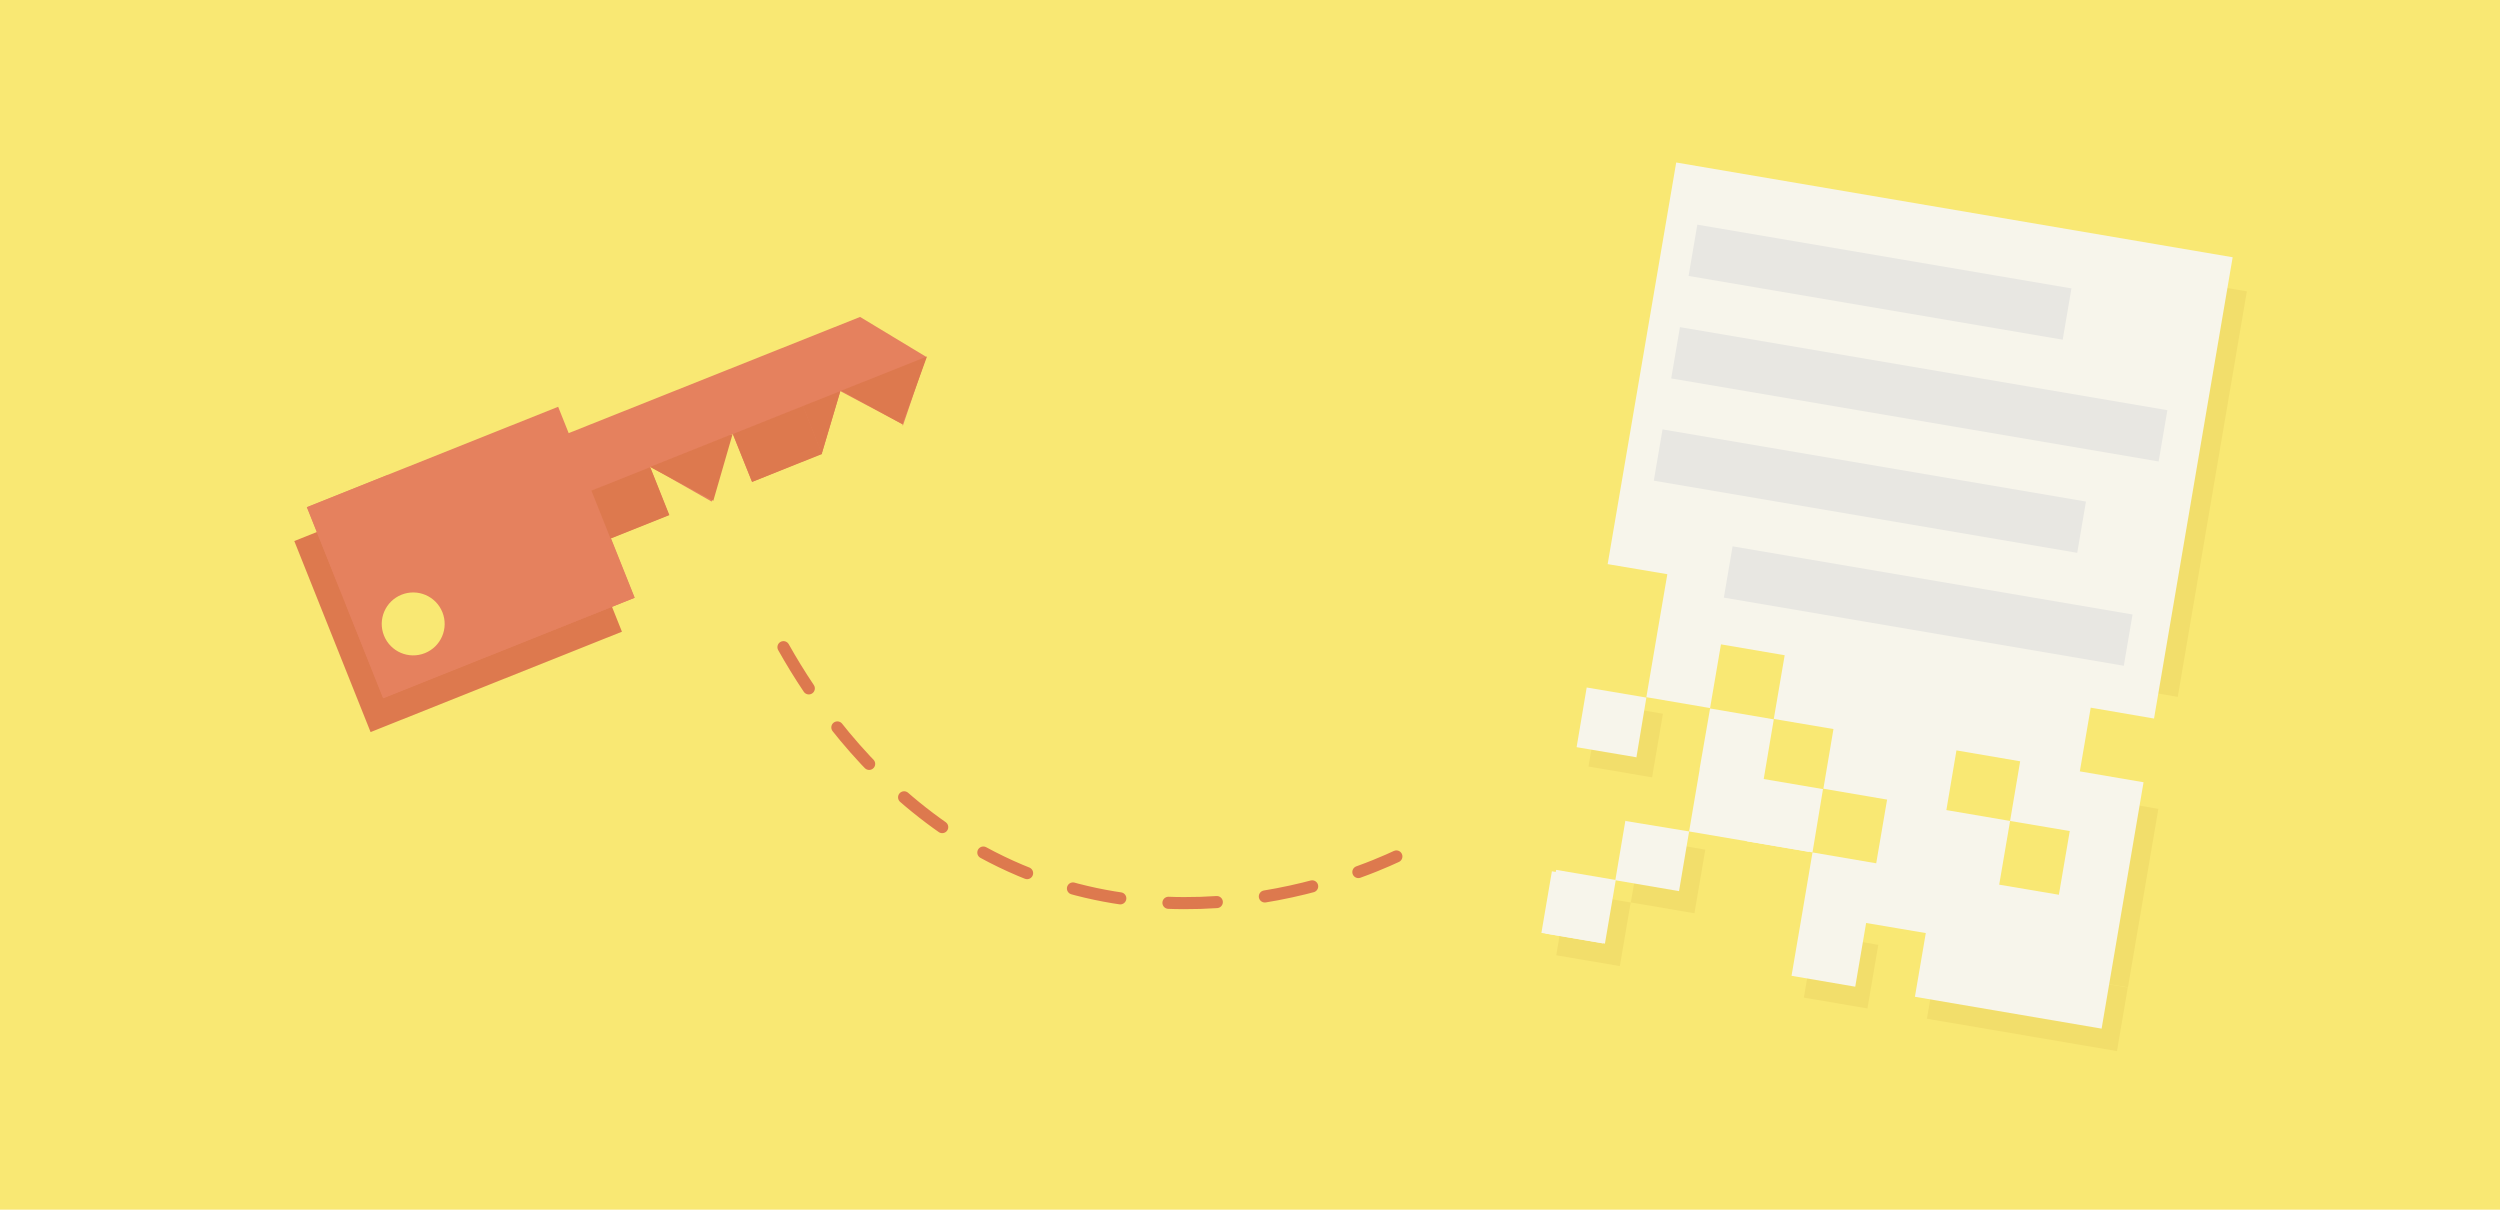 <?xml version="1.0" encoding="utf-8"?>
<!-- Generator: Adobe Illustrator 19.2.1, SVG Export Plug-In . SVG Version: 6.00 Build 0)  -->
<svg version="1.1" xmlns="http://www.w3.org/2000/svg" xmlns:xlink="http://www.w3.org/1999/xlink" x="0px" y="0px"
	 viewBox="0 0 620 300" style="enable-background:new 0 0 620 300;" xml:space="preserve">
<style type="text/css">
	.st0{fill:#F9E873;}
	.st1{fill:#F2DE6B;}
	.st2{fill:#F7F5EB;}
	.st3{fill:#E8E7E2;}
	.st4{fill:#DD794E;}
	.st5{fill:#E5815E;}
	
		.st6{fill:none;stroke:#DD794E;stroke-width:3;stroke-linecap:round;stroke-linejoin:round;stroke-miterlimit:10;stroke-dasharray:12;}
</style>
<g id="Layer_2">
	<rect class="st0" width="620" height="300"/>
</g>
<g id="Layer_3">
	
		<rect x="518.3" y="199.1" transform="matrix(0.986 0.168 -0.168 0.986 44.666 -85.006)" class="st1" width="13.2" height="44.9"/>
	
		<rect x="478.8" y="240.7" transform="matrix(0.986 0.168 -0.168 0.986 48.907 -80.898)" class="st1" width="47.8" height="16"/>
	
		<rect x="448.5" y="232.8" transform="matrix(0.986 0.168 -0.168 0.986 46.93 -73.257)" class="st1" width="16" height="16"/>
	
		<rect x="387.1" y="222.3" transform="matrix(0.986 0.168 -0.168 0.986 44.301 -63.091)" class="st1" width="16" height="16"/>
	
		<rect x="405.6" y="209.2" transform="matrix(0.986 0.168 -0.168 0.986 42.361 -66.385)" class="st1" width="16" height="16"/>
	
		<rect x="395.1" y="175.5" transform="matrix(0.986 0.168 -0.168 0.986 36.547 -65.097)" class="st1" width="16" height="16"/>
	
		<rect x="527.5" y="69.7" transform="matrix(0.986 0.168 -0.168 0.986 27.912 -88.648)" class="st1" width="21.2" height="102"/>
	
		<rect x="434.4" y="194.5" transform="matrix(0.986 0.168 -0.168 0.986 40.255 -71.384)" class="st2" width="15.5" height="15.5"/>
	
		<rect x="383.4" y="217.2" transform="matrix(0.986 0.168 -0.168 0.986 43.328 -62.491)" class="st2" width="15.5" height="15.5"/>
	<g>
		<path class="st2" d="M534.2,178.2l19.5-114.4l-138-23.5l-17,99.6l14.8,2.5l-2.6,15.2l-2.6,15.3l15.8,2.7l2.7-15.8l15.8,2.7
			l-2.7,15.8l14.8,2.5l-2.5,14.8l15.8,2.7l-2.7,15.8l-15.8-2.7l-2.5,14.8l0,0l-2.7,15.8l15.8,2.7l2.7-15.8l14.8,2.5l-2.7,15.8
			l46.3,7.9l10.4-61.1l-15.8-2.7l2.7-15.8L534.2,178.2z M510.6,221.9l-14.8-2.5l2.7-15.8l-15.8-2.7l2.5-14.8l15.8,2.7l-2.5,14.8
			l14.8,2.5L510.6,221.9z"/>
		<polygon class="st2" points="439.9,178.4 424.1,175.7 421.5,190.7 421.5,190.9 418.9,206.2 403.1,203.6 403.2,203.4 403.1,203.5 
			400.6,218.3 416.4,221 418.9,206.2 434.2,208.8 449.5,211.4 452.1,195.7 437.4,193.2 		"/>
		<polygon class="st2" points="391,185.3 405.8,187.8 405.8,188 408.3,173 393.5,170.5 		"/>
		
			<rect x="383.9" y="217.5" transform="matrix(0.168 -0.986 0.986 0.168 104.283 573.486)" class="st2" width="16" height="15"/>
	</g>
	
		<rect x="419.1" y="63.5" transform="matrix(0.986 0.168 -0.168 0.986 18.37 -77.303)" class="st3" width="94.1" height="12.9"/>
	
		<rect x="414.6" y="91.3" transform="matrix(0.986 0.168 -0.168 0.986 23.169 -78.545)" class="st3" width="122.6" height="12.9"/>
	
		<rect x="410.4" y="115.3" transform="matrix(0.986 0.168 -0.168 0.986 27.026 -76.142)" class="st3" width="106.5" height="12.9"/>
	
		<rect x="427.8" y="143.8" transform="matrix(0.986 0.168 -0.168 0.986 32.028 -78.166)" class="st3" width="100.6" height="12.9"/>
</g>
<g id="Layer_1">
	<g>
		
			<rect x="80" y="119.9" transform="matrix(0.929 -0.371 0.371 0.929 -45.818 52.47)" class="st4" width="67.1" height="51"/>
		
			<rect x="87.9" y="136.1" transform="matrix(0.929 -0.371 0.371 0.929 -46.534 55.616)" class="st5" width="67.1" height="25.5"/>
		
			<rect x="79.4" y="121" transform="matrix(0.929 -0.371 0.371 0.929 -42.498 42.829)" class="st5" width="21.6" height="22"/>
		<polygon class="st5" points="229.7,88.5 213.3,78.6 104.2,122.1 109.9,136.3 127.2,129.4 132.3,141.9 136.7,125.6 143.8,122.8 
			148.6,134.6 165.9,127.7 161.2,115.8 161.4,115.8 176.5,124.4 176.5,124.4 181.1,107.9 181.7,107.6 186.5,119.5 203.8,112.5 
			208.4,97 223.8,105.2 223.9,105.6 		"/>
		
			<rect x="83.1" y="111.5" transform="matrix(0.929 -0.371 0.371 0.929 -42.481 53.019)" class="st5" width="67.1" height="51"/>
		
			<ellipse transform="matrix(0.929 -0.371 0.371 0.929 -50.05 49.007)" class="st0" cx="102.4" cy="154.7" rx="7.8" ry="7.8"/>
		
			<rect x="148.4" y="118.3" transform="matrix(0.929 -0.371 0.371 0.929 -35.083 66.832)" class="st4" width="15.7" height="12.8"/>
		<polygon class="st4" points="161.2,115.8 181.7,107.6 176.9,124.2 		"/>
		
			<rect x="183.4" y="103.7" transform="matrix(0.929 -0.371 0.371 0.929 -27.077 79.329)" class="st4" width="18.7" height="12.8"/>
		<polygon class="st4" points="203.8,112.5 208.4,97 199.1,100.7 		"/>
		<polygon class="st4" points="229.9,88.4 208.6,96.9 223.8,105.2 		"/>
	</g>
	<path class="st6" d="M194.3,160.5c7.3,13,20,31.2,39.9,45c50,34.4,103.3,11,112.1,6.9"/>
</g>
</svg>
